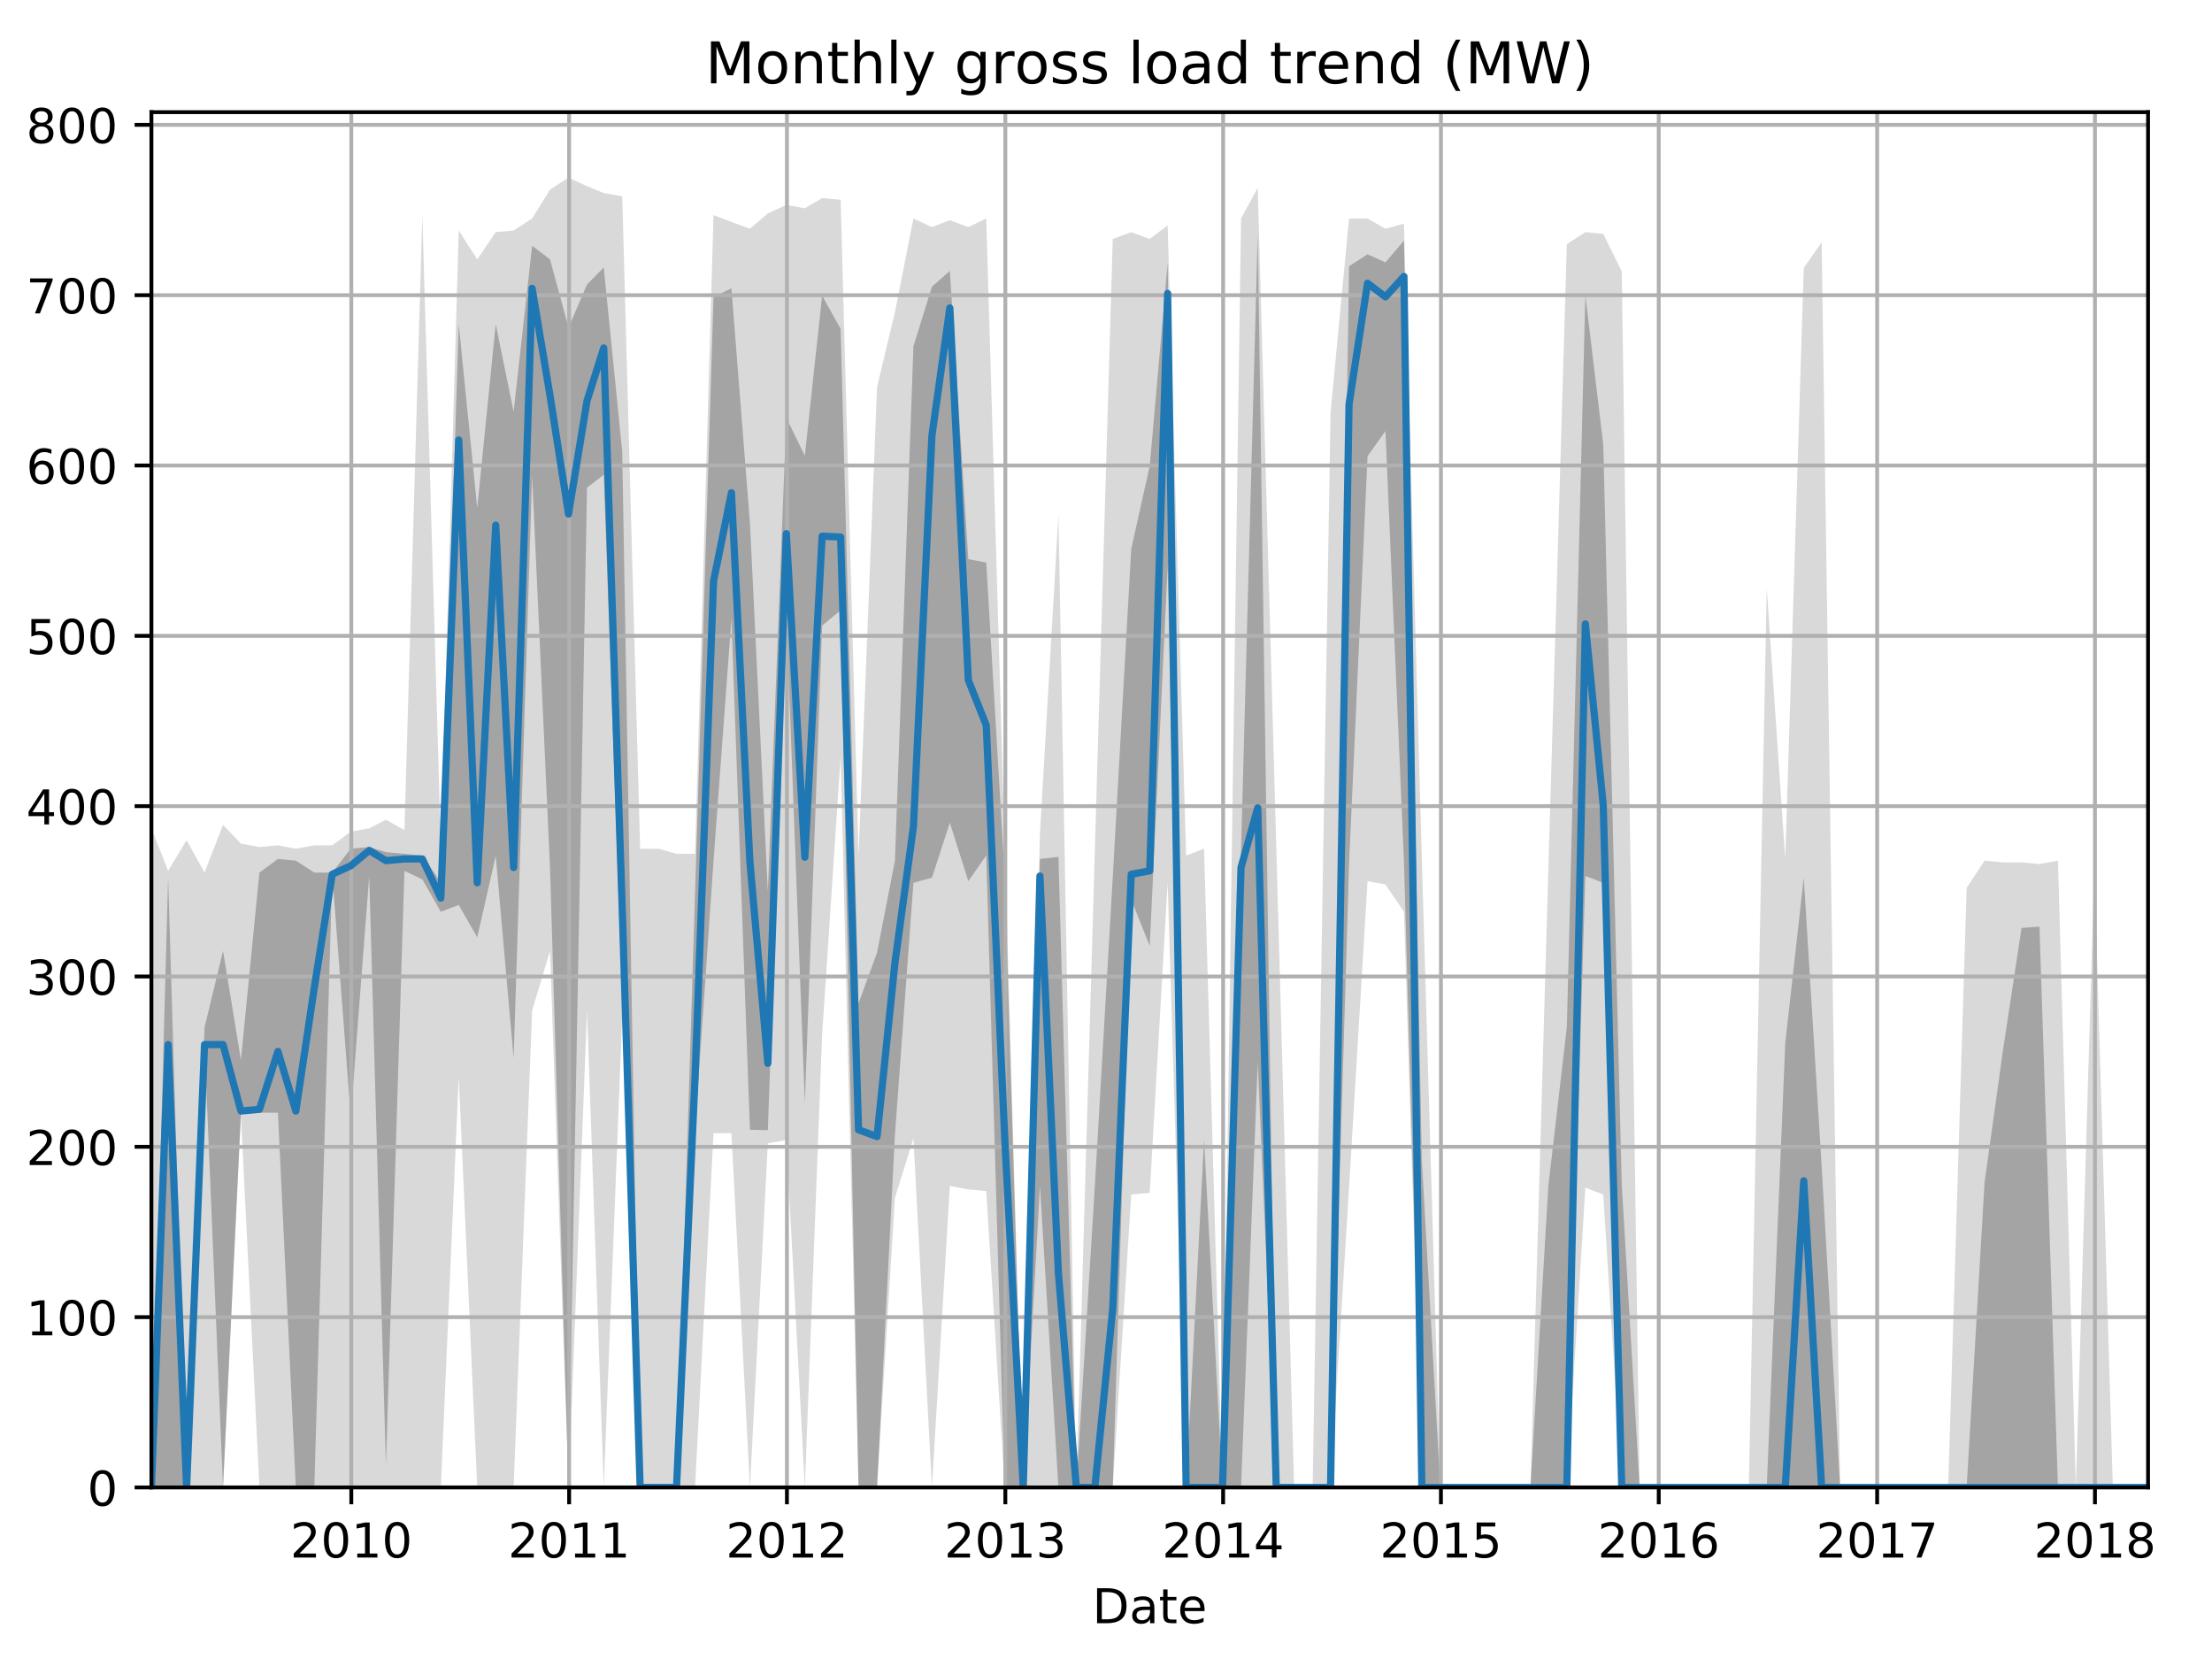 <?xml version="1.0" encoding="utf-8" standalone="no"?>
<!DOCTYPE svg PUBLIC "-//W3C//DTD SVG 1.1//EN"
  "http://www.w3.org/Graphics/SVG/1.1/DTD/svg11.dtd">
<!-- Created with matplotlib (http://matplotlib.org/) -->
<svg height="345.6pt" version="1.1" viewBox="0 0 460.8 345.6" width="460.8pt" xmlns="http://www.w3.org/2000/svg" xmlns:xlink="http://www.w3.org/1999/xlink">
 <defs>
  <style type="text/css">
*{stroke-linecap:butt;stroke-linejoin:round;}
  </style>
 </defs>
 <g id="figure_1">
  <g id="patch_1">
   <path d="M 0 345.6 
L 460.8 345.6 
L 460.8 0 
L 0 0 
z
" style="fill:none;"/>
  </g>
  <g id="axes_1">
   <g id="patch_2">
    <path d="M 31.543 309.863 
L 447.48 309.863 
L 447.48 23.365 
L 31.543 23.365 
z
" style="fill:none;"/>
   </g>
   <g id="PolyCollection_1">
    <path clip-path="url(#pb21d2ef0e5)" d="M 31.543 172.549 
L 31.543 309.863 
L 35.024 309.863 
L 38.877 309.863 
L 42.606 309.863 
L 46.46 309.863 
L 50.189 232.513 
L 54.043 309.863 
L 57.896 309.863 
L 61.626 309.863 
L 65.479 309.863 
L 69.209 309.863 
L 73.062 309.863 
L 76.916 309.863 
L 80.396 309.863 
L 84.25 309.863 
L 87.979 309.863 
L 91.833 309.863 
L 95.562 224.352 
L 99.416 309.863 
L 103.269 309.863 
L 106.998 309.863 
L 110.852 210.514 
L 114.581 198.096 
L 118.435 309.863 
L 122.288 210.514 
L 125.769 309.863 
L 129.623 211.579 
L 133.352 309.863 
L 137.205 309.863 
L 140.935 309.863 
L 144.788 309.863 
L 148.642 236.061 
L 152.371 236.061 
L 156.225 309.863 
L 159.954 238.19 
L 163.807 237.48 
L 167.661 309.863 
L 171.266 215.482 
L 175.12 157.646 
L 178.849 309.863 
L 182.702 309.863 
L 186.432 249.544 
L 190.285 237.126 
L 194.139 309.863 
L 197.868 247.061 
L 201.722 247.77 
L 205.451 248.125 
L 209.304 309.863 
L 213.158 309.863 
L 216.639 309.863 
L 220.492 309.863 
L 224.222 309.863 
L 228.075 309.863 
L 231.804 309.863 
L 235.658 248.835 
L 239.512 248.48 
L 243.241 183.903 
L 247.094 309.863 
L 250.824 309.863 
L 254.677 309.863 
L 258.531 309.863 
L 262.011 309.863 
L 265.865 309.863 
L 269.594 309.863 
L 273.448 309.863 
L 277.177 309.863 
L 281.031 247.415 
L 284.884 183.548 
L 288.613 184.258 
L 292.467 189.935 
L 296.196 309.863 
L 300.05 309.863 
L 303.903 309.863 
L 307.384 309.863 
L 311.238 309.863 
L 314.967 309.863 
L 318.82 309.863 
L 322.55 309.863 
L 326.403 309.863 
L 330.257 247.415 
L 333.986 248.835 
L 337.84 309.863 
L 341.569 309.863 
L 345.423 309.863 
L 349.276 309.863 
L 352.881 309.863 
L 356.735 309.863 
L 360.464 309.863 
L 364.317 309.863 
L 368.047 309.863 
L 371.9 309.863 
L 375.754 309.863 
L 379.483 309.863 
L 383.337 309.863 
L 387.066 309.863 
L 390.92 309.863 
L 394.773 309.863 
L 398.254 309.863 
L 402.107 309.863 
L 405.837 309.863 
L 409.69 309.863 
L 413.419 309.863 
L 417.273 309.863 
L 421.127 309.863 
L 424.856 309.863 
L 428.709 309.863 
L 432.439 309.863 
L 436.292 309.863 
L 440.146 309.863 
L 443.626 309.863 
L 447.48 309.863 
L 447.48 309.863 
L 447.48 309.863 
L 443.626 309.863 
L 440.146 309.863 
L 436.292 181.064 
L 432.439 309.863 
L 428.709 179.29 
L 424.856 180 
L 421.127 179.645 
L 417.273 179.645 
L 413.419 179.29 
L 409.69 184.967 
L 405.837 309.863 
L 402.107 309.863 
L 398.254 309.863 
L 394.773 309.863 
L 390.92 309.863 
L 387.066 309.863 
L 383.337 309.863 
L 379.483 50.491 
L 375.754 55.813 
L 371.9 178.935 
L 368.047 122.519 
L 364.317 309.863 
L 360.464 309.863 
L 356.735 309.863 
L 352.881 309.863 
L 349.276 309.863 
L 345.423 309.863 
L 341.569 309.863 
L 337.84 56.523 
L 333.986 48.717 
L 330.257 48.362 
L 326.403 50.846 
L 322.55 181.064 
L 318.82 309.863 
L 314.967 309.863 
L 311.238 309.863 
L 307.384 309.863 
L 303.903 309.863 
L 300.05 309.863 
L 296.196 178.935 
L 292.467 46.588 
L 288.613 47.652 
L 284.884 45.523 
L 281.031 45.523 
L 277.177 85.973 
L 273.448 309.863 
L 269.594 309.863 
L 265.865 176.097 
L 262.011 39.137 
L 258.531 45.523 
L 254.677 309.863 
L 250.824 176.806 
L 247.094 178.226 
L 243.241 46.943 
L 239.512 49.781 
L 235.658 48.362 
L 231.804 49.781 
L 228.075 177.161 
L 224.222 309.863 
L 220.492 107.262 
L 216.639 173.613 
L 213.158 309.863 
L 209.304 175.742 
L 205.451 45.523 
L 201.722 47.298 
L 197.868 45.878 
L 194.139 47.298 
L 190.285 45.523 
L 186.432 65.039 
L 182.702 80.651 
L 178.849 178.226 
L 175.12 41.62 
L 171.266 41.266 
L 167.661 43.395 
L 163.807 42.685 
L 159.954 44.459 
L 156.225 47.652 
L 152.371 46.233 
L 148.642 44.814 
L 144.788 177.871 
L 140.935 177.871 
L 137.205 176.806 
L 133.352 176.806 
L 129.623 40.911 
L 125.769 40.201 
L 122.288 38.782 
L 118.435 37.008 
L 114.581 39.492 
L 110.852 45.523 
L 106.998 48.007 
L 103.269 48.362 
L 99.416 54.039 
L 95.562 48.007 
L 91.833 175.742 
L 87.979 44.814 
L 84.25 172.903 
L 80.396 170.775 
L 76.916 172.549 
L 73.062 173.258 
L 69.209 176.097 
L 65.479 176.097 
L 61.626 176.806 
L 57.896 176.097 
L 54.043 176.452 
L 50.189 175.742 
L 46.46 171.839 
L 42.606 181.774 
L 38.877 175.032 
L 35.024 181.419 
L 31.543 172.549 
z
" style="fill:#808080;fill-opacity:0.3;"/>
   </g>
   <g id="PolyCollection_2">
    <path clip-path="url(#pb21d2ef0e5)" d="M 31.543 309.863 
L 31.543 309.863 
L 35.024 309.863 
L 38.877 309.863 
L 42.606 217.611 
L 46.46 309.863 
L 50.189 231.803 
L 54.043 231.803 
L 57.896 231.803 
L 61.626 309.863 
L 65.479 309.863 
L 69.209 182.129 
L 73.062 232.513 
L 76.916 182.484 
L 80.396 305.34 
L 84.25 181.419 
L 87.979 183.193 
L 91.833 189.935 
L 95.562 188.515 
L 99.416 195.257 
L 103.269 178.314 
L 106.998 220.449 
L 110.852 99.101 
L 114.581 180.709 
L 118.435 309.863 
L 122.288 101.585 
L 125.769 98.924 
L 129.623 208.031 
L 133.352 309.863 
L 137.205 309.863 
L 140.935 309.863 
L 144.788 235.352 
L 148.642 179.29 
L 152.371 128.906 
L 156.225 235.352 
L 159.954 235.44 
L 163.807 128.196 
L 167.661 229.852 
L 171.266 130.325 
L 175.12 127.132 
L 178.849 309.863 
L 182.702 309.863 
L 186.432 236.416 
L 190.285 183.903 
L 194.139 182.838 
L 197.868 171.395 
L 201.722 183.548 
L 205.451 178.226 
L 209.304 309.863 
L 213.158 309.863 
L 216.639 247.061 
L 220.492 309.863 
L 224.222 309.863 
L 228.075 309.863 
L 231.804 309.863 
L 235.658 187.451 
L 239.512 197.031 
L 243.241 117.995 
L 247.094 309.863 
L 250.824 309.863 
L 254.677 309.863 
L 258.531 309.863 
L 262.011 221.425 
L 265.865 309.863 
L 269.594 309.863 
L 273.448 309.863 
L 277.177 309.863 
L 281.031 180 
L 284.884 95.021 
L 288.613 89.787 
L 292.467 179.29 
L 296.196 309.863 
L 300.05 309.863 
L 303.903 309.863 
L 307.384 309.863 
L 311.238 309.863 
L 314.967 309.863 
L 318.82 309.863 
L 322.55 309.863 
L 326.403 309.863 
L 330.257 182.484 
L 333.986 183.903 
L 337.84 309.863 
L 341.569 309.863 
L 345.423 309.863 
L 349.276 309.863 
L 352.881 309.863 
L 356.735 309.863 
L 360.464 309.863 
L 364.317 309.863 
L 368.047 309.863 
L 371.9 309.863 
L 375.754 309.863 
L 379.483 309.863 
L 383.337 309.863 
L 387.066 309.863 
L 390.92 309.863 
L 394.773 309.863 
L 398.254 309.863 
L 402.107 309.863 
L 405.837 309.863 
L 409.69 309.863 
L 413.419 309.863 
L 417.273 309.863 
L 421.127 309.863 
L 424.856 309.863 
L 428.709 309.863 
L 432.439 309.863 
L 436.292 309.863 
L 440.146 309.863 
L 443.626 309.863 
L 447.48 309.863 
L 447.48 309.863 
L 447.48 309.863 
L 443.626 309.863 
L 440.146 309.863 
L 436.292 309.863 
L 432.439 309.863 
L 428.709 309.863 
L 424.856 193.039 
L 421.127 193.306 
L 417.273 218.675 
L 413.419 246.351 
L 409.69 309.863 
L 405.837 309.863 
L 402.107 309.863 
L 398.254 309.863 
L 394.773 309.863 
L 390.92 309.863 
L 387.066 309.863 
L 383.337 309.863 
L 379.483 242.891 
L 375.754 182.838 
L 371.9 217.344 
L 368.047 309.863 
L 364.317 309.863 
L 360.464 309.863 
L 356.735 309.863 
L 352.881 309.863 
L 349.276 309.863 
L 345.423 309.863 
L 341.569 309.863 
L 337.84 246.706 
L 333.986 92.626 
L 330.257 61.49 
L 326.403 213.974 
L 322.55 247.061 
L 318.82 309.863 
L 314.967 309.863 
L 311.238 309.863 
L 307.384 309.863 
L 303.903 309.863 
L 300.05 309.863 
L 296.196 241.738 
L 292.467 50.136 
L 288.613 54.66 
L 284.884 52.975 
L 281.031 55.458 
L 277.177 309.863 
L 273.448 309.863 
L 269.594 309.863 
L 265.865 309.863 
L 262.011 48.628 
L 258.531 177.073 
L 254.677 309.863 
L 250.824 237.392 
L 247.094 309.863 
L 243.241 54.749 
L 239.512 97.061 
L 235.658 114.358 
L 231.804 182.838 
L 228.075 247.061 
L 224.222 309.863 
L 220.492 178.492 
L 216.639 178.935 
L 213.158 309.863 
L 209.304 182.484 
L 205.451 117.197 
L 201.722 116.487 
L 197.868 56.434 
L 194.139 59.716 
L 190.285 72.135 
L 186.432 179.29 
L 182.702 198.45 
L 178.849 209.006 
L 175.12 68.498 
L 171.266 61.579 
L 167.661 94.932 
L 163.807 87.037 
L 159.954 185.677 
L 156.225 108.947 
L 152.371 60.071 
L 148.642 61.845 
L 144.788 186.298 
L 140.935 309.863 
L 137.205 309.863 
L 133.352 309.863 
L 129.623 94.134 
L 125.769 55.725 
L 122.288 59.273 
L 118.435 68.232 
L 114.581 54.039 
L 110.852 51.201 
L 106.998 85.795 
L 103.269 67.522 
L 99.416 105.843 
L 95.562 67.522 
L 91.833 183.814 
L 87.979 178.226 
L 84.25 177.871 
L 80.396 177.516 
L 76.916 176.452 
L 73.062 176.806 
L 69.209 181.774 
L 65.479 181.774 
L 61.626 179.29 
L 57.896 178.935 
L 54.043 181.774 
L 50.189 220.804 
L 46.46 198.096 
L 42.606 214.062 
L 38.877 309.863 
L 35.024 182.838 
L 31.543 309.863 
z
" style="fill:#808080;fill-opacity:0.6;"/>
   </g>
   <g id="matplotlib.axis_1">
    <g id="xtick_1">
     <g id="line2d_1">
      <path clip-path="url(#pb21d2ef0e5)" d="M 73.186 309.863 
L 73.186 23.365 
" style="fill:none;stroke:#b0b0b0;stroke-linecap:square;stroke-width:0.8;"/>
     </g>
     <g id="line2d_2">
      <defs>
       <path d="M 0 0 
L 0 3.5 
" id="m251bb9a0ef" style="stroke:#000000;stroke-width:0.8;"/>
      </defs>
      <g>
       <use style="stroke:#000000;stroke-width:0.8;" x="73.186" xlink:href="#m251bb9a0ef" y="309.863"/>
      </g>
     </g>
     <g id="text_1">
      <!-- 2010 -->
      <defs>
       <path d="M 19.188 8.297 
L 53.609 8.297 
L 53.609 0 
L 7.328 0 
L 7.328 8.297 
Q 12.938 14.109 22.625 23.891 
Q 32.328 33.688 34.812 36.531 
Q 39.547 41.844 41.422 45.531 
Q 43.312 49.219 43.312 52.781 
Q 43.312 58.594 39.234 62.25 
Q 35.156 65.922 28.609 65.922 
Q 23.969 65.922 18.812 64.312 
Q 13.672 62.703 7.812 59.422 
L 7.812 69.391 
Q 13.766 71.781 18.938 73 
Q 24.125 74.219 28.422 74.219 
Q 39.75 74.219 46.484 68.547 
Q 53.219 62.891 53.219 53.422 
Q 53.219 48.922 51.531 44.891 
Q 49.859 40.875 45.406 35.406 
Q 44.188 33.984 37.641 27.219 
Q 31.109 20.453 19.188 8.297 
z
" id="DejaVuSans-32"/>
       <path d="M 31.781 66.406 
Q 24.172 66.406 20.328 58.906 
Q 16.5 51.422 16.5 36.375 
Q 16.5 21.391 20.328 13.891 
Q 24.172 6.391 31.781 6.391 
Q 39.453 6.391 43.281 13.891 
Q 47.125 21.391 47.125 36.375 
Q 47.125 51.422 43.281 58.906 
Q 39.453 66.406 31.781 66.406 
z
M 31.781 74.219 
Q 44.047 74.219 50.516 64.516 
Q 56.984 54.828 56.984 36.375 
Q 56.984 17.969 50.516 8.266 
Q 44.047 -1.422 31.781 -1.422 
Q 19.531 -1.422 13.062 8.266 
Q 6.594 17.969 6.594 36.375 
Q 6.594 54.828 13.062 64.516 
Q 19.531 74.219 31.781 74.219 
z
" id="DejaVuSans-30"/>
       <path d="M 12.406 8.297 
L 28.516 8.297 
L 28.516 63.922 
L 10.984 60.406 
L 10.984 69.391 
L 28.422 72.906 
L 38.281 72.906 
L 38.281 8.297 
L 54.391 8.297 
L 54.391 0 
L 12.406 0 
z
" id="DejaVuSans-31"/>
      </defs>
      <g transform="translate(60.461 324.462)scale(0.1 -0.1)">
       <use xlink:href="#DejaVuSans-32"/>
       <use x="63.623" xlink:href="#DejaVuSans-30"/>
       <use x="127.246" xlink:href="#DejaVuSans-31"/>
       <use x="190.869" xlink:href="#DejaVuSans-30"/>
      </g>
     </g>
    </g>
    <g id="xtick_2">
     <g id="line2d_3">
      <path clip-path="url(#pb21d2ef0e5)" d="M 118.559 309.863 
L 118.559 23.365 
" style="fill:none;stroke:#b0b0b0;stroke-linecap:square;stroke-width:0.8;"/>
     </g>
     <g id="line2d_4">
      <g>
       <use style="stroke:#000000;stroke-width:0.8;" x="118.559" xlink:href="#m251bb9a0ef" y="309.863"/>
      </g>
     </g>
     <g id="text_2">
      <!-- 2011 -->
      <g transform="translate(105.834 324.462)scale(0.1 -0.1)">
       <use xlink:href="#DejaVuSans-32"/>
       <use x="63.623" xlink:href="#DejaVuSans-30"/>
       <use x="127.246" xlink:href="#DejaVuSans-31"/>
       <use x="190.869" xlink:href="#DejaVuSans-31"/>
      </g>
     </g>
    </g>
    <g id="xtick_3">
     <g id="line2d_5">
      <path clip-path="url(#pb21d2ef0e5)" d="M 163.932 309.863 
L 163.932 23.365 
" style="fill:none;stroke:#b0b0b0;stroke-linecap:square;stroke-width:0.8;"/>
     </g>
     <g id="line2d_6">
      <g>
       <use style="stroke:#000000;stroke-width:0.8;" x="163.932" xlink:href="#m251bb9a0ef" y="309.863"/>
      </g>
     </g>
     <g id="text_3">
      <!-- 2012 -->
      <g transform="translate(151.207 324.462)scale(0.1 -0.1)">
       <use xlink:href="#DejaVuSans-32"/>
       <use x="63.623" xlink:href="#DejaVuSans-30"/>
       <use x="127.246" xlink:href="#DejaVuSans-31"/>
       <use x="190.869" xlink:href="#DejaVuSans-32"/>
      </g>
     </g>
    </g>
    <g id="xtick_4">
     <g id="line2d_7">
      <path clip-path="url(#pb21d2ef0e5)" d="M 209.429 309.863 
L 209.429 23.365 
" style="fill:none;stroke:#b0b0b0;stroke-linecap:square;stroke-width:0.8;"/>
     </g>
     <g id="line2d_8">
      <g>
       <use style="stroke:#000000;stroke-width:0.8;" x="209.429" xlink:href="#m251bb9a0ef" y="309.863"/>
      </g>
     </g>
     <g id="text_4">
      <!-- 2013 -->
      <defs>
       <path d="M 40.578 39.312 
Q 47.656 37.797 51.625 33 
Q 55.609 28.219 55.609 21.188 
Q 55.609 10.406 48.188 4.484 
Q 40.766 -1.422 27.094 -1.422 
Q 22.516 -1.422 17.656 -0.516 
Q 12.797 0.391 7.625 2.203 
L 7.625 11.719 
Q 11.719 9.328 16.594 8.109 
Q 21.484 6.891 26.812 6.891 
Q 36.078 6.891 40.938 10.547 
Q 45.797 14.203 45.797 21.188 
Q 45.797 27.641 41.281 31.266 
Q 36.766 34.906 28.719 34.906 
L 20.219 34.906 
L 20.219 43.016 
L 29.109 43.016 
Q 36.375 43.016 40.234 45.922 
Q 44.094 48.828 44.094 54.297 
Q 44.094 59.906 40.109 62.906 
Q 36.141 65.922 28.719 65.922 
Q 24.656 65.922 20.016 65.031 
Q 15.375 64.156 9.812 62.312 
L 9.812 71.094 
Q 15.438 72.656 20.344 73.438 
Q 25.25 74.219 29.594 74.219 
Q 40.828 74.219 47.359 69.109 
Q 53.906 64.016 53.906 55.328 
Q 53.906 49.266 50.438 45.094 
Q 46.969 40.922 40.578 39.312 
z
" id="DejaVuSans-33"/>
      </defs>
      <g transform="translate(196.704 324.462)scale(0.1 -0.1)">
       <use xlink:href="#DejaVuSans-32"/>
       <use x="63.623" xlink:href="#DejaVuSans-30"/>
       <use x="127.246" xlink:href="#DejaVuSans-31"/>
       <use x="190.869" xlink:href="#DejaVuSans-33"/>
      </g>
     </g>
    </g>
    <g id="xtick_5">
     <g id="line2d_9">
      <path clip-path="url(#pb21d2ef0e5)" d="M 254.801 309.863 
L 254.801 23.365 
" style="fill:none;stroke:#b0b0b0;stroke-linecap:square;stroke-width:0.8;"/>
     </g>
     <g id="line2d_10">
      <g>
       <use style="stroke:#000000;stroke-width:0.8;" x="254.801" xlink:href="#m251bb9a0ef" y="309.863"/>
      </g>
     </g>
     <g id="text_5">
      <!-- 2014 -->
      <defs>
       <path d="M 37.797 64.312 
L 12.891 25.391 
L 37.797 25.391 
z
M 35.203 72.906 
L 47.609 72.906 
L 47.609 25.391 
L 58.016 25.391 
L 58.016 17.188 
L 47.609 17.188 
L 47.609 0 
L 37.797 0 
L 37.797 17.188 
L 4.891 17.188 
L 4.891 26.703 
z
" id="DejaVuSans-34"/>
      </defs>
      <g transform="translate(242.076 324.462)scale(0.1 -0.1)">
       <use xlink:href="#DejaVuSans-32"/>
       <use x="63.623" xlink:href="#DejaVuSans-30"/>
       <use x="127.246" xlink:href="#DejaVuSans-31"/>
       <use x="190.869" xlink:href="#DejaVuSans-34"/>
      </g>
     </g>
    </g>
    <g id="xtick_6">
     <g id="line2d_11">
      <path clip-path="url(#pb21d2ef0e5)" d="M 300.174 309.863 
L 300.174 23.365 
" style="fill:none;stroke:#b0b0b0;stroke-linecap:square;stroke-width:0.8;"/>
     </g>
     <g id="line2d_12">
      <g>
       <use style="stroke:#000000;stroke-width:0.8;" x="300.174" xlink:href="#m251bb9a0ef" y="309.863"/>
      </g>
     </g>
     <g id="text_6">
      <!-- 2015 -->
      <defs>
       <path d="M 10.797 72.906 
L 49.516 72.906 
L 49.516 64.594 
L 19.828 64.594 
L 19.828 46.734 
Q 21.969 47.469 24.109 47.828 
Q 26.266 48.188 28.422 48.188 
Q 40.625 48.188 47.75 41.5 
Q 54.891 34.812 54.891 23.391 
Q 54.891 11.625 47.562 5.094 
Q 40.234 -1.422 26.906 -1.422 
Q 22.312 -1.422 17.547 -0.641 
Q 12.797 0.141 7.719 1.703 
L 7.719 11.625 
Q 12.109 9.234 16.797 8.062 
Q 21.484 6.891 26.703 6.891 
Q 35.156 6.891 40.078 11.328 
Q 45.016 15.766 45.016 23.391 
Q 45.016 31 40.078 35.438 
Q 35.156 39.891 26.703 39.891 
Q 22.75 39.891 18.812 39.016 
Q 14.891 38.141 10.797 36.281 
z
" id="DejaVuSans-35"/>
      </defs>
      <g transform="translate(287.449 324.462)scale(0.1 -0.1)">
       <use xlink:href="#DejaVuSans-32"/>
       <use x="63.623" xlink:href="#DejaVuSans-30"/>
       <use x="127.246" xlink:href="#DejaVuSans-31"/>
       <use x="190.869" xlink:href="#DejaVuSans-35"/>
      </g>
     </g>
    </g>
    <g id="xtick_7">
     <g id="line2d_13">
      <path clip-path="url(#pb21d2ef0e5)" d="M 345.547 309.863 
L 345.547 23.365 
" style="fill:none;stroke:#b0b0b0;stroke-linecap:square;stroke-width:0.8;"/>
     </g>
     <g id="line2d_14">
      <g>
       <use style="stroke:#000000;stroke-width:0.8;" x="345.547" xlink:href="#m251bb9a0ef" y="309.863"/>
      </g>
     </g>
     <g id="text_7">
      <!-- 2016 -->
      <defs>
       <path d="M 33.016 40.375 
Q 26.375 40.375 22.484 35.828 
Q 18.609 31.297 18.609 23.391 
Q 18.609 15.531 22.484 10.953 
Q 26.375 6.391 33.016 6.391 
Q 39.656 6.391 43.531 10.953 
Q 47.406 15.531 47.406 23.391 
Q 47.406 31.297 43.531 35.828 
Q 39.656 40.375 33.016 40.375 
z
M 52.594 71.297 
L 52.594 62.312 
Q 48.875 64.062 45.094 64.984 
Q 41.312 65.922 37.594 65.922 
Q 27.828 65.922 22.672 59.328 
Q 17.531 52.734 16.797 39.406 
Q 19.672 43.656 24.016 45.922 
Q 28.375 48.188 33.594 48.188 
Q 44.578 48.188 50.953 41.516 
Q 57.328 34.859 57.328 23.391 
Q 57.328 12.156 50.688 5.359 
Q 44.047 -1.422 33.016 -1.422 
Q 20.359 -1.422 13.672 8.266 
Q 6.984 17.969 6.984 36.375 
Q 6.984 53.656 15.188 63.938 
Q 23.391 74.219 37.203 74.219 
Q 40.922 74.219 44.703 73.484 
Q 48.484 72.75 52.594 71.297 
z
" id="DejaVuSans-36"/>
      </defs>
      <g transform="translate(332.822 324.462)scale(0.1 -0.1)">
       <use xlink:href="#DejaVuSans-32"/>
       <use x="63.623" xlink:href="#DejaVuSans-30"/>
       <use x="127.246" xlink:href="#DejaVuSans-31"/>
       <use x="190.869" xlink:href="#DejaVuSans-36"/>
      </g>
     </g>
    </g>
    <g id="xtick_8">
     <g id="line2d_15">
      <path clip-path="url(#pb21d2ef0e5)" d="M 391.044 309.863 
L 391.044 23.365 
" style="fill:none;stroke:#b0b0b0;stroke-linecap:square;stroke-width:0.8;"/>
     </g>
     <g id="line2d_16">
      <g>
       <use style="stroke:#000000;stroke-width:0.8;" x="391.044" xlink:href="#m251bb9a0ef" y="309.863"/>
      </g>
     </g>
     <g id="text_8">
      <!-- 2017 -->
      <defs>
       <path d="M 8.203 72.906 
L 55.078 72.906 
L 55.078 68.703 
L 28.609 0 
L 18.312 0 
L 43.219 64.594 
L 8.203 64.594 
z
" id="DejaVuSans-37"/>
      </defs>
      <g transform="translate(378.319 324.462)scale(0.1 -0.1)">
       <use xlink:href="#DejaVuSans-32"/>
       <use x="63.623" xlink:href="#DejaVuSans-30"/>
       <use x="127.246" xlink:href="#DejaVuSans-31"/>
       <use x="190.869" xlink:href="#DejaVuSans-37"/>
      </g>
     </g>
    </g>
    <g id="xtick_9">
     <g id="line2d_17">
      <path clip-path="url(#pb21d2ef0e5)" d="M 436.417 309.863 
L 436.417 23.365 
" style="fill:none;stroke:#b0b0b0;stroke-linecap:square;stroke-width:0.8;"/>
     </g>
     <g id="line2d_18">
      <g>
       <use style="stroke:#000000;stroke-width:0.8;" x="436.417" xlink:href="#m251bb9a0ef" y="309.863"/>
      </g>
     </g>
     <g id="text_9">
      <!-- 2018 -->
      <defs>
       <path d="M 31.781 34.625 
Q 24.75 34.625 20.719 30.859 
Q 16.703 27.094 16.703 20.516 
Q 16.703 13.922 20.719 10.156 
Q 24.75 6.391 31.781 6.391 
Q 38.812 6.391 42.859 10.172 
Q 46.922 13.969 46.922 20.516 
Q 46.922 27.094 42.891 30.859 
Q 38.875 34.625 31.781 34.625 
z
M 21.922 38.812 
Q 15.578 40.375 12.031 44.719 
Q 8.5 49.078 8.5 55.328 
Q 8.5 64.062 14.719 69.141 
Q 20.953 74.219 31.781 74.219 
Q 42.672 74.219 48.875 69.141 
Q 55.078 64.062 55.078 55.328 
Q 55.078 49.078 51.531 44.719 
Q 48 40.375 41.703 38.812 
Q 48.828 37.156 52.797 32.312 
Q 56.781 27.484 56.781 20.516 
Q 56.781 9.906 50.312 4.234 
Q 43.844 -1.422 31.781 -1.422 
Q 19.734 -1.422 13.25 4.234 
Q 6.781 9.906 6.781 20.516 
Q 6.781 27.484 10.781 32.312 
Q 14.797 37.156 21.922 38.812 
z
M 18.312 54.391 
Q 18.312 48.734 21.844 45.562 
Q 25.391 42.391 31.781 42.391 
Q 38.141 42.391 41.719 45.562 
Q 45.312 48.734 45.312 54.391 
Q 45.312 60.062 41.719 63.234 
Q 38.141 66.406 31.781 66.406 
Q 25.391 66.406 21.844 63.234 
Q 18.312 60.062 18.312 54.391 
z
" id="DejaVuSans-38"/>
      </defs>
      <g transform="translate(423.692 324.462)scale(0.1 -0.1)">
       <use xlink:href="#DejaVuSans-32"/>
       <use x="63.623" xlink:href="#DejaVuSans-30"/>
       <use x="127.246" xlink:href="#DejaVuSans-31"/>
       <use x="190.869" xlink:href="#DejaVuSans-38"/>
      </g>
     </g>
    </g>
    <g id="text_10">
     <!-- Date -->
     <defs>
      <path d="M 19.672 64.797 
L 19.672 8.109 
L 31.594 8.109 
Q 46.688 8.109 53.688 14.938 
Q 60.688 21.781 60.688 36.531 
Q 60.688 51.172 53.688 57.984 
Q 46.688 64.797 31.594 64.797 
z
M 9.812 72.906 
L 30.078 72.906 
Q 51.266 72.906 61.172 64.094 
Q 71.094 55.281 71.094 36.531 
Q 71.094 17.672 61.125 8.828 
Q 51.172 0 30.078 0 
L 9.812 0 
z
" id="DejaVuSans-44"/>
      <path d="M 34.281 27.484 
Q 23.391 27.484 19.188 25 
Q 14.984 22.516 14.984 16.5 
Q 14.984 11.719 18.141 8.906 
Q 21.297 6.109 26.703 6.109 
Q 34.188 6.109 38.703 11.406 
Q 43.219 16.703 43.219 25.484 
L 43.219 27.484 
z
M 52.203 31.203 
L 52.203 0 
L 43.219 0 
L 43.219 8.297 
Q 40.141 3.328 35.547 0.953 
Q 30.953 -1.422 24.312 -1.422 
Q 15.922 -1.422 10.953 3.297 
Q 6 8.016 6 15.922 
Q 6 25.141 12.172 29.828 
Q 18.359 34.516 30.609 34.516 
L 43.219 34.516 
L 43.219 35.406 
Q 43.219 41.609 39.141 45 
Q 35.062 48.391 27.688 48.391 
Q 23 48.391 18.547 47.266 
Q 14.109 46.141 10.016 43.891 
L 10.016 52.203 
Q 14.938 54.109 19.578 55.047 
Q 24.219 56 28.609 56 
Q 40.484 56 46.344 49.844 
Q 52.203 43.703 52.203 31.203 
z
" id="DejaVuSans-61"/>
      <path d="M 18.312 70.219 
L 18.312 54.688 
L 36.812 54.688 
L 36.812 47.703 
L 18.312 47.703 
L 18.312 18.016 
Q 18.312 11.328 20.141 9.422 
Q 21.969 7.516 27.594 7.516 
L 36.812 7.516 
L 36.812 0 
L 27.594 0 
Q 17.188 0 13.234 3.875 
Q 9.281 7.766 9.281 18.016 
L 9.281 47.703 
L 2.688 47.703 
L 2.688 54.688 
L 9.281 54.688 
L 9.281 70.219 
z
" id="DejaVuSans-74"/>
      <path d="M 56.203 29.594 
L 56.203 25.203 
L 14.891 25.203 
Q 15.484 15.922 20.484 11.062 
Q 25.484 6.203 34.422 6.203 
Q 39.594 6.203 44.453 7.469 
Q 49.312 8.734 54.109 11.281 
L 54.109 2.781 
Q 49.266 0.734 44.188 -0.344 
Q 39.109 -1.422 33.891 -1.422 
Q 20.797 -1.422 13.156 6.188 
Q 5.516 13.812 5.516 26.812 
Q 5.516 40.234 12.766 48.109 
Q 20.016 56 32.328 56 
Q 43.359 56 49.781 48.891 
Q 56.203 41.797 56.203 29.594 
z
M 47.219 32.234 
Q 47.125 39.594 43.094 43.984 
Q 39.062 48.391 32.422 48.391 
Q 24.906 48.391 20.391 44.141 
Q 15.875 39.891 15.188 32.172 
z
" id="DejaVuSans-65"/>
     </defs>
     <g transform="translate(227.561 338.14)scale(0.1 -0.1)">
      <use xlink:href="#DejaVuSans-44"/>
      <use x="77.002" xlink:href="#DejaVuSans-61"/>
      <use x="138.281" xlink:href="#DejaVuSans-74"/>
      <use x="177.49" xlink:href="#DejaVuSans-65"/>
     </g>
    </g>
   </g>
   <g id="matplotlib.axis_2">
    <g id="ytick_1">
     <g id="line2d_19">
      <path clip-path="url(#pb21d2ef0e5)" d="M 31.543 309.863 
L 447.48 309.863 
" style="fill:none;stroke:#b0b0b0;stroke-linecap:square;stroke-width:0.8;"/>
     </g>
     <g id="line2d_20">
      <defs>
       <path d="M 0 0 
L -3.5 0 
" id="m15c992ebc7" style="stroke:#000000;stroke-width:0.8;"/>
      </defs>
      <g>
       <use style="stroke:#000000;stroke-width:0.8;" x="31.543" xlink:href="#m15c992ebc7" y="309.863"/>
      </g>
     </g>
     <g id="text_11">
      <!-- 0 -->
      <g transform="translate(18.18 313.663)scale(0.1 -0.1)">
       <use xlink:href="#DejaVuSans-30"/>
      </g>
     </g>
    </g>
    <g id="ytick_2">
     <g id="line2d_21">
      <path clip-path="url(#pb21d2ef0e5)" d="M 31.543 274.382 
L 447.48 274.382 
" style="fill:none;stroke:#b0b0b0;stroke-linecap:square;stroke-width:0.8;"/>
     </g>
     <g id="line2d_22">
      <g>
       <use style="stroke:#000000;stroke-width:0.8;" x="31.543" xlink:href="#m15c992ebc7" y="274.382"/>
      </g>
     </g>
     <g id="text_12">
      <!-- 100 -->
      <g transform="translate(5.455 278.181)scale(0.1 -0.1)">
       <use xlink:href="#DejaVuSans-31"/>
       <use x="63.623" xlink:href="#DejaVuSans-30"/>
       <use x="127.246" xlink:href="#DejaVuSans-30"/>
      </g>
     </g>
    </g>
    <g id="ytick_3">
     <g id="line2d_23">
      <path clip-path="url(#pb21d2ef0e5)" d="M 31.543 238.9 
L 447.48 238.9 
" style="fill:none;stroke:#b0b0b0;stroke-linecap:square;stroke-width:0.8;"/>
     </g>
     <g id="line2d_24">
      <g>
       <use style="stroke:#000000;stroke-width:0.8;" x="31.543" xlink:href="#m15c992ebc7" y="238.9"/>
      </g>
     </g>
     <g id="text_13">
      <!-- 200 -->
      <g transform="translate(5.455 242.699)scale(0.1 -0.1)">
       <use xlink:href="#DejaVuSans-32"/>
       <use x="63.623" xlink:href="#DejaVuSans-30"/>
       <use x="127.246" xlink:href="#DejaVuSans-30"/>
      </g>
     </g>
    </g>
    <g id="ytick_4">
     <g id="line2d_25">
      <path clip-path="url(#pb21d2ef0e5)" d="M 31.543 203.418 
L 447.48 203.418 
" style="fill:none;stroke:#b0b0b0;stroke-linecap:square;stroke-width:0.8;"/>
     </g>
     <g id="line2d_26">
      <g>
       <use style="stroke:#000000;stroke-width:0.8;" x="31.543" xlink:href="#m15c992ebc7" y="203.418"/>
      </g>
     </g>
     <g id="text_14">
      <!-- 300 -->
      <g transform="translate(5.455 207.217)scale(0.1 -0.1)">
       <use xlink:href="#DejaVuSans-33"/>
       <use x="63.623" xlink:href="#DejaVuSans-30"/>
       <use x="127.246" xlink:href="#DejaVuSans-30"/>
      </g>
     </g>
    </g>
    <g id="ytick_5">
     <g id="line2d_27">
      <path clip-path="url(#pb21d2ef0e5)" d="M 31.543 167.936 
L 447.48 167.936 
" style="fill:none;stroke:#b0b0b0;stroke-linecap:square;stroke-width:0.8;"/>
     </g>
     <g id="line2d_28">
      <g>
       <use style="stroke:#000000;stroke-width:0.8;" x="31.543" xlink:href="#m15c992ebc7" y="167.936"/>
      </g>
     </g>
     <g id="text_15">
      <!-- 400 -->
      <g transform="translate(5.455 171.735)scale(0.1 -0.1)">
       <use xlink:href="#DejaVuSans-34"/>
       <use x="63.623" xlink:href="#DejaVuSans-30"/>
       <use x="127.246" xlink:href="#DejaVuSans-30"/>
      </g>
     </g>
    </g>
    <g id="ytick_6">
     <g id="line2d_29">
      <path clip-path="url(#pb21d2ef0e5)" d="M 31.543 132.454 
L 447.48 132.454 
" style="fill:none;stroke:#b0b0b0;stroke-linecap:square;stroke-width:0.8;"/>
     </g>
     <g id="line2d_30">
      <g>
       <use style="stroke:#000000;stroke-width:0.8;" x="31.543" xlink:href="#m15c992ebc7" y="132.454"/>
      </g>
     </g>
     <g id="text_16">
      <!-- 500 -->
      <g transform="translate(5.455 136.253)scale(0.1 -0.1)">
       <use xlink:href="#DejaVuSans-35"/>
       <use x="63.623" xlink:href="#DejaVuSans-30"/>
       <use x="127.246" xlink:href="#DejaVuSans-30"/>
      </g>
     </g>
    </g>
    <g id="ytick_7">
     <g id="line2d_31">
      <path clip-path="url(#pb21d2ef0e5)" d="M 31.543 96.972 
L 447.48 96.972 
" style="fill:none;stroke:#b0b0b0;stroke-linecap:square;stroke-width:0.8;"/>
     </g>
     <g id="line2d_32">
      <g>
       <use style="stroke:#000000;stroke-width:0.8;" x="31.543" xlink:href="#m15c992ebc7" y="96.972"/>
      </g>
     </g>
     <g id="text_17">
      <!-- 600 -->
      <g transform="translate(5.455 100.771)scale(0.1 -0.1)">
       <use xlink:href="#DejaVuSans-36"/>
       <use x="63.623" xlink:href="#DejaVuSans-30"/>
       <use x="127.246" xlink:href="#DejaVuSans-30"/>
      </g>
     </g>
    </g>
    <g id="ytick_8">
     <g id="line2d_33">
      <path clip-path="url(#pb21d2ef0e5)" d="M 31.543 61.49 
L 447.48 61.49 
" style="fill:none;stroke:#b0b0b0;stroke-linecap:square;stroke-width:0.8;"/>
     </g>
     <g id="line2d_34">
      <g>
       <use style="stroke:#000000;stroke-width:0.8;" x="31.543" xlink:href="#m15c992ebc7" y="61.49"/>
      </g>
     </g>
     <g id="text_18">
      <!-- 700 -->
      <g transform="translate(5.455 65.29)scale(0.1 -0.1)">
       <use xlink:href="#DejaVuSans-37"/>
       <use x="63.623" xlink:href="#DejaVuSans-30"/>
       <use x="127.246" xlink:href="#DejaVuSans-30"/>
      </g>
     </g>
    </g>
    <g id="ytick_9">
     <g id="line2d_35">
      <path clip-path="url(#pb21d2ef0e5)" d="M 31.543 26.008 
L 447.48 26.008 
" style="fill:none;stroke:#b0b0b0;stroke-linecap:square;stroke-width:0.8;"/>
     </g>
     <g id="line2d_36">
      <g>
       <use style="stroke:#000000;stroke-width:0.8;" x="31.543" xlink:href="#m15c992ebc7" y="26.008"/>
      </g>
     </g>
     <g id="text_19">
      <!-- 800 -->
      <g transform="translate(5.455 29.808)scale(0.1 -0.1)">
       <use xlink:href="#DejaVuSans-38"/>
       <use x="63.623" xlink:href="#DejaVuSans-30"/>
       <use x="127.246" xlink:href="#DejaVuSans-30"/>
      </g>
     </g>
    </g>
   </g>
   <g id="line2d_37">
    <path clip-path="url(#pb21d2ef0e5)" d="M 31.543 309.863 
L 35.024 217.611 
L 38.877 309.863 
L 42.606 217.611 
L 46.46 217.611 
L 50.189 231.449 
L 54.043 231.094 
L 57.896 219.03 
L 61.626 231.449 
L 65.479 205.724 
L 69.209 182.129 
L 73.062 180.355 
L 76.916 177.161 
L 80.396 179.29 
L 84.25 178.935 
L 87.979 178.935 
L 91.833 187.096 
L 95.562 91.65 
L 99.416 183.903 
L 103.269 109.391 
L 106.998 180.709 
L 110.852 60.071 
L 114.581 82.425 
L 118.435 107.085 
L 122.288 83.489 
L 125.769 72.49 
L 129.623 189.403 
L 133.352 309.863 
L 137.205 309.863 
L 140.935 309.863 
L 144.788 224.53 
L 148.642 121.1 
L 152.371 102.649 
L 156.225 179.645 
L 159.954 221.514 
L 163.807 111.165 
L 167.661 178.581 
L 171.266 111.697 
L 175.12 111.875 
L 178.849 235.352 
L 182.702 236.771 
L 186.432 200.579 
L 190.285 172.194 
L 194.139 90.763 
L 197.868 64.151 
L 201.722 141.679 
L 205.451 151.082 
L 209.304 237.126 
L 213.158 309.863 
L 216.639 182.484 
L 220.492 265.334 
L 224.222 309.863 
L 228.075 309.863 
L 231.804 272.608 
L 235.658 182.129 
L 239.512 181.419 
L 243.241 61.136 
L 247.094 309.863 
L 250.824 309.863 
L 254.677 309.863 
L 258.531 180.709 
L 262.011 168.291 
L 265.865 309.863 
L 269.594 309.863 
L 273.448 309.863 
L 277.177 309.863 
L 281.031 84.199 
L 284.884 59.007 
L 288.613 61.845 
L 292.467 57.587 
L 296.196 309.863 
L 300.05 309.863 
L 303.903 309.863 
L 307.384 309.863 
L 311.238 309.863 
L 314.967 309.863 
L 318.82 309.863 
L 322.55 309.863 
L 326.403 309.863 
L 330.257 129.97 
L 333.986 167.759 
L 337.84 309.863 
L 341.569 309.863 
L 345.423 309.863 
L 349.276 309.863 
L 352.881 309.863 
L 356.735 309.863 
L 360.464 309.863 
L 364.317 309.863 
L 368.047 309.863 
L 371.9 309.863 
L 375.754 245.996 
L 379.483 309.863 
L 383.337 309.863 
L 387.066 309.863 
L 390.92 309.863 
L 394.773 309.863 
L 398.254 309.863 
L 402.107 309.863 
L 405.837 309.863 
L 409.69 309.863 
L 413.419 309.863 
L 417.273 309.863 
L 421.127 309.863 
L 424.856 309.863 
L 428.709 309.863 
L 432.439 309.863 
L 436.292 309.863 
L 440.146 309.863 
L 443.626 309.863 
L 447.48 309.863 
" style="fill:none;stroke:#1f77b4;stroke-linecap:square;stroke-width:1.5;"/>
   </g>
   <g id="patch_3">
    <path d="M 31.543 309.863 
L 31.543 23.365 
" style="fill:none;stroke:#000000;stroke-linecap:square;stroke-linejoin:miter;stroke-width:0.8;"/>
   </g>
   <g id="patch_4">
    <path d="M 447.48 309.863 
L 447.48 23.365 
" style="fill:none;stroke:#000000;stroke-linecap:square;stroke-linejoin:miter;stroke-width:0.8;"/>
   </g>
   <g id="patch_5">
    <path d="M 31.543 309.863 
L 447.48 309.863 
" style="fill:none;stroke:#000000;stroke-linecap:square;stroke-linejoin:miter;stroke-width:0.8;"/>
   </g>
   <g id="patch_6">
    <path d="M 31.543 23.365 
L 447.48 23.365 
" style="fill:none;stroke:#000000;stroke-linecap:square;stroke-linejoin:miter;stroke-width:0.8;"/>
   </g>
   <g id="text_20">
    <!-- Monthly gross load trend (MW) -->
    <defs>
     <path d="M 9.812 72.906 
L 24.516 72.906 
L 43.109 23.297 
L 61.812 72.906 
L 76.516 72.906 
L 76.516 0 
L 66.891 0 
L 66.891 64.016 
L 48.094 14.016 
L 38.188 14.016 
L 19.391 64.016 
L 19.391 0 
L 9.812 0 
z
" id="DejaVuSans-4d"/>
     <path d="M 30.609 48.391 
Q 23.391 48.391 19.188 42.75 
Q 14.984 37.109 14.984 27.297 
Q 14.984 17.484 19.156 11.844 
Q 23.344 6.203 30.609 6.203 
Q 37.797 6.203 41.984 11.859 
Q 46.188 17.531 46.188 27.297 
Q 46.188 37.016 41.984 42.703 
Q 37.797 48.391 30.609 48.391 
z
M 30.609 56 
Q 42.328 56 49.016 48.375 
Q 55.719 40.766 55.719 27.297 
Q 55.719 13.875 49.016 6.219 
Q 42.328 -1.422 30.609 -1.422 
Q 18.844 -1.422 12.172 6.219 
Q 5.516 13.875 5.516 27.297 
Q 5.516 40.766 12.172 48.375 
Q 18.844 56 30.609 56 
z
" id="DejaVuSans-6f"/>
     <path d="M 54.891 33.016 
L 54.891 0 
L 45.906 0 
L 45.906 32.719 
Q 45.906 40.484 42.875 44.328 
Q 39.844 48.188 33.797 48.188 
Q 26.516 48.188 22.312 43.547 
Q 18.109 38.922 18.109 30.906 
L 18.109 0 
L 9.078 0 
L 9.078 54.688 
L 18.109 54.688 
L 18.109 46.188 
Q 21.344 51.125 25.703 53.562 
Q 30.078 56 35.797 56 
Q 45.219 56 50.047 50.172 
Q 54.891 44.344 54.891 33.016 
z
" id="DejaVuSans-6e"/>
     <path d="M 54.891 33.016 
L 54.891 0 
L 45.906 0 
L 45.906 32.719 
Q 45.906 40.484 42.875 44.328 
Q 39.844 48.188 33.797 48.188 
Q 26.516 48.188 22.312 43.547 
Q 18.109 38.922 18.109 30.906 
L 18.109 0 
L 9.078 0 
L 9.078 75.984 
L 18.109 75.984 
L 18.109 46.188 
Q 21.344 51.125 25.703 53.562 
Q 30.078 56 35.797 56 
Q 45.219 56 50.047 50.172 
Q 54.891 44.344 54.891 33.016 
z
" id="DejaVuSans-68"/>
     <path d="M 9.422 75.984 
L 18.406 75.984 
L 18.406 0 
L 9.422 0 
z
" id="DejaVuSans-6c"/>
     <path d="M 32.172 -5.078 
Q 28.375 -14.844 24.75 -17.812 
Q 21.141 -20.797 15.094 -20.797 
L 7.906 -20.797 
L 7.906 -13.281 
L 13.188 -13.281 
Q 16.891 -13.281 18.938 -11.516 
Q 21 -9.766 23.484 -3.219 
L 25.094 0.875 
L 2.984 54.688 
L 12.5 54.688 
L 29.594 11.922 
L 46.688 54.688 
L 56.203 54.688 
z
" id="DejaVuSans-79"/>
     <path id="DejaVuSans-20"/>
     <path d="M 45.406 27.984 
Q 45.406 37.75 41.375 43.109 
Q 37.359 48.484 30.078 48.484 
Q 22.859 48.484 18.828 43.109 
Q 14.797 37.75 14.797 27.984 
Q 14.797 18.266 18.828 12.891 
Q 22.859 7.516 30.078 7.516 
Q 37.359 7.516 41.375 12.891 
Q 45.406 18.266 45.406 27.984 
z
M 54.391 6.781 
Q 54.391 -7.172 48.188 -13.984 
Q 42 -20.797 29.203 -20.797 
Q 24.469 -20.797 20.266 -20.094 
Q 16.062 -19.391 12.109 -17.922 
L 12.109 -9.188 
Q 16.062 -11.328 19.922 -12.344 
Q 23.781 -13.375 27.781 -13.375 
Q 36.625 -13.375 41.016 -8.766 
Q 45.406 -4.156 45.406 5.172 
L 45.406 9.625 
Q 42.625 4.781 38.281 2.391 
Q 33.938 0 27.875 0 
Q 17.828 0 11.672 7.656 
Q 5.516 15.328 5.516 27.984 
Q 5.516 40.672 11.672 48.328 
Q 17.828 56 27.875 56 
Q 33.938 56 38.281 53.609 
Q 42.625 51.219 45.406 46.391 
L 45.406 54.688 
L 54.391 54.688 
z
" id="DejaVuSans-67"/>
     <path d="M 41.109 46.297 
Q 39.594 47.172 37.812 47.578 
Q 36.031 48 33.891 48 
Q 26.266 48 22.188 43.047 
Q 18.109 38.094 18.109 28.812 
L 18.109 0 
L 9.078 0 
L 9.078 54.688 
L 18.109 54.688 
L 18.109 46.188 
Q 20.953 51.172 25.484 53.578 
Q 30.031 56 36.531 56 
Q 37.453 56 38.578 55.875 
Q 39.703 55.766 41.062 55.516 
z
" id="DejaVuSans-72"/>
     <path d="M 44.281 53.078 
L 44.281 44.578 
Q 40.484 46.531 36.375 47.5 
Q 32.281 48.484 27.875 48.484 
Q 21.188 48.484 17.844 46.438 
Q 14.5 44.391 14.5 40.281 
Q 14.5 37.156 16.891 35.375 
Q 19.281 33.594 26.516 31.984 
L 29.594 31.297 
Q 39.156 29.25 43.188 25.516 
Q 47.219 21.781 47.219 15.094 
Q 47.219 7.469 41.188 3.016 
Q 35.156 -1.422 24.609 -1.422 
Q 20.219 -1.422 15.453 -0.562 
Q 10.688 0.297 5.422 2 
L 5.422 11.281 
Q 10.406 8.688 15.234 7.391 
Q 20.062 6.109 24.812 6.109 
Q 31.156 6.109 34.562 8.281 
Q 37.984 10.453 37.984 14.406 
Q 37.984 18.062 35.516 20.016 
Q 33.062 21.969 24.703 23.781 
L 21.578 24.516 
Q 13.234 26.266 9.516 29.906 
Q 5.812 33.547 5.812 39.891 
Q 5.812 47.609 11.281 51.797 
Q 16.75 56 26.812 56 
Q 31.781 56 36.172 55.266 
Q 40.578 54.547 44.281 53.078 
z
" id="DejaVuSans-73"/>
     <path d="M 45.406 46.391 
L 45.406 75.984 
L 54.391 75.984 
L 54.391 0 
L 45.406 0 
L 45.406 8.203 
Q 42.578 3.328 38.25 0.953 
Q 33.938 -1.422 27.875 -1.422 
Q 17.969 -1.422 11.734 6.484 
Q 5.516 14.406 5.516 27.297 
Q 5.516 40.188 11.734 48.094 
Q 17.969 56 27.875 56 
Q 33.938 56 38.25 53.625 
Q 42.578 51.266 45.406 46.391 
z
M 14.797 27.297 
Q 14.797 17.391 18.875 11.75 
Q 22.953 6.109 30.078 6.109 
Q 37.203 6.109 41.297 11.75 
Q 45.406 17.391 45.406 27.297 
Q 45.406 37.203 41.297 42.844 
Q 37.203 48.484 30.078 48.484 
Q 22.953 48.484 18.875 42.844 
Q 14.797 37.203 14.797 27.297 
z
" id="DejaVuSans-64"/>
     <path d="M 31 75.875 
Q 24.469 64.656 21.281 53.656 
Q 18.109 42.672 18.109 31.391 
Q 18.109 20.125 21.312 9.062 
Q 24.516 -2 31 -13.188 
L 23.188 -13.188 
Q 15.875 -1.703 12.234 9.375 
Q 8.594 20.453 8.594 31.391 
Q 8.594 42.281 12.203 53.312 
Q 15.828 64.359 23.188 75.875 
z
" id="DejaVuSans-28"/>
     <path d="M 3.328 72.906 
L 13.281 72.906 
L 28.609 11.281 
L 43.891 72.906 
L 54.984 72.906 
L 70.312 11.281 
L 85.594 72.906 
L 95.609 72.906 
L 77.297 0 
L 64.891 0 
L 49.516 63.281 
L 33.984 0 
L 21.578 0 
z
" id="DejaVuSans-57"/>
     <path d="M 8.016 75.875 
L 15.828 75.875 
Q 23.141 64.359 26.781 53.312 
Q 30.422 42.281 30.422 31.391 
Q 30.422 20.453 26.781 9.375 
Q 23.141 -1.703 15.828 -13.188 
L 8.016 -13.188 
Q 14.5 -2 17.703 9.062 
Q 20.906 20.125 20.906 31.391 
Q 20.906 42.672 17.703 53.656 
Q 14.5 64.656 8.016 75.875 
z
" id="DejaVuSans-29"/>
    </defs>
    <g transform="translate(146.929 17.365)scale(0.12 -0.12)">
     <use xlink:href="#DejaVuSans-4d"/>
     <use x="86.279" xlink:href="#DejaVuSans-6f"/>
     <use x="147.461" xlink:href="#DejaVuSans-6e"/>
     <use x="210.84" xlink:href="#DejaVuSans-74"/>
     <use x="250.049" xlink:href="#DejaVuSans-68"/>
     <use x="313.428" xlink:href="#DejaVuSans-6c"/>
     <use x="341.211" xlink:href="#DejaVuSans-79"/>
     <use x="400.391" xlink:href="#DejaVuSans-20"/>
     <use x="432.178" xlink:href="#DejaVuSans-67"/>
     <use x="495.654" xlink:href="#DejaVuSans-72"/>
     <use x="536.736" xlink:href="#DejaVuSans-6f"/>
     <use x="597.918" xlink:href="#DejaVuSans-73"/>
     <use x="650.018" xlink:href="#DejaVuSans-73"/>
     <use x="702.117" xlink:href="#DejaVuSans-20"/>
     <use x="733.904" xlink:href="#DejaVuSans-6c"/>
     <use x="761.688" xlink:href="#DejaVuSans-6f"/>
     <use x="822.869" xlink:href="#DejaVuSans-61"/>
     <use x="884.148" xlink:href="#DejaVuSans-64"/>
     <use x="947.625" xlink:href="#DejaVuSans-20"/>
     <use x="979.412" xlink:href="#DejaVuSans-74"/>
     <use x="1018.621" xlink:href="#DejaVuSans-72"/>
     <use x="1059.703" xlink:href="#DejaVuSans-65"/>
     <use x="1121.227" xlink:href="#DejaVuSans-6e"/>
     <use x="1184.605" xlink:href="#DejaVuSans-64"/>
     <use x="1248.082" xlink:href="#DejaVuSans-20"/>
     <use x="1279.869" xlink:href="#DejaVuSans-28"/>
     <use x="1318.883" xlink:href="#DejaVuSans-4d"/>
     <use x="1405.162" xlink:href="#DejaVuSans-57"/>
     <use x="1504.039" xlink:href="#DejaVuSans-29"/>
    </g>
   </g>
  </g>
 </g>
 <defs>
  <clipPath id="pb21d2ef0e5">
   <rect height="286.498" width="415.937" x="31.543" y="23.365"/>
  </clipPath>
 </defs>
</svg>
